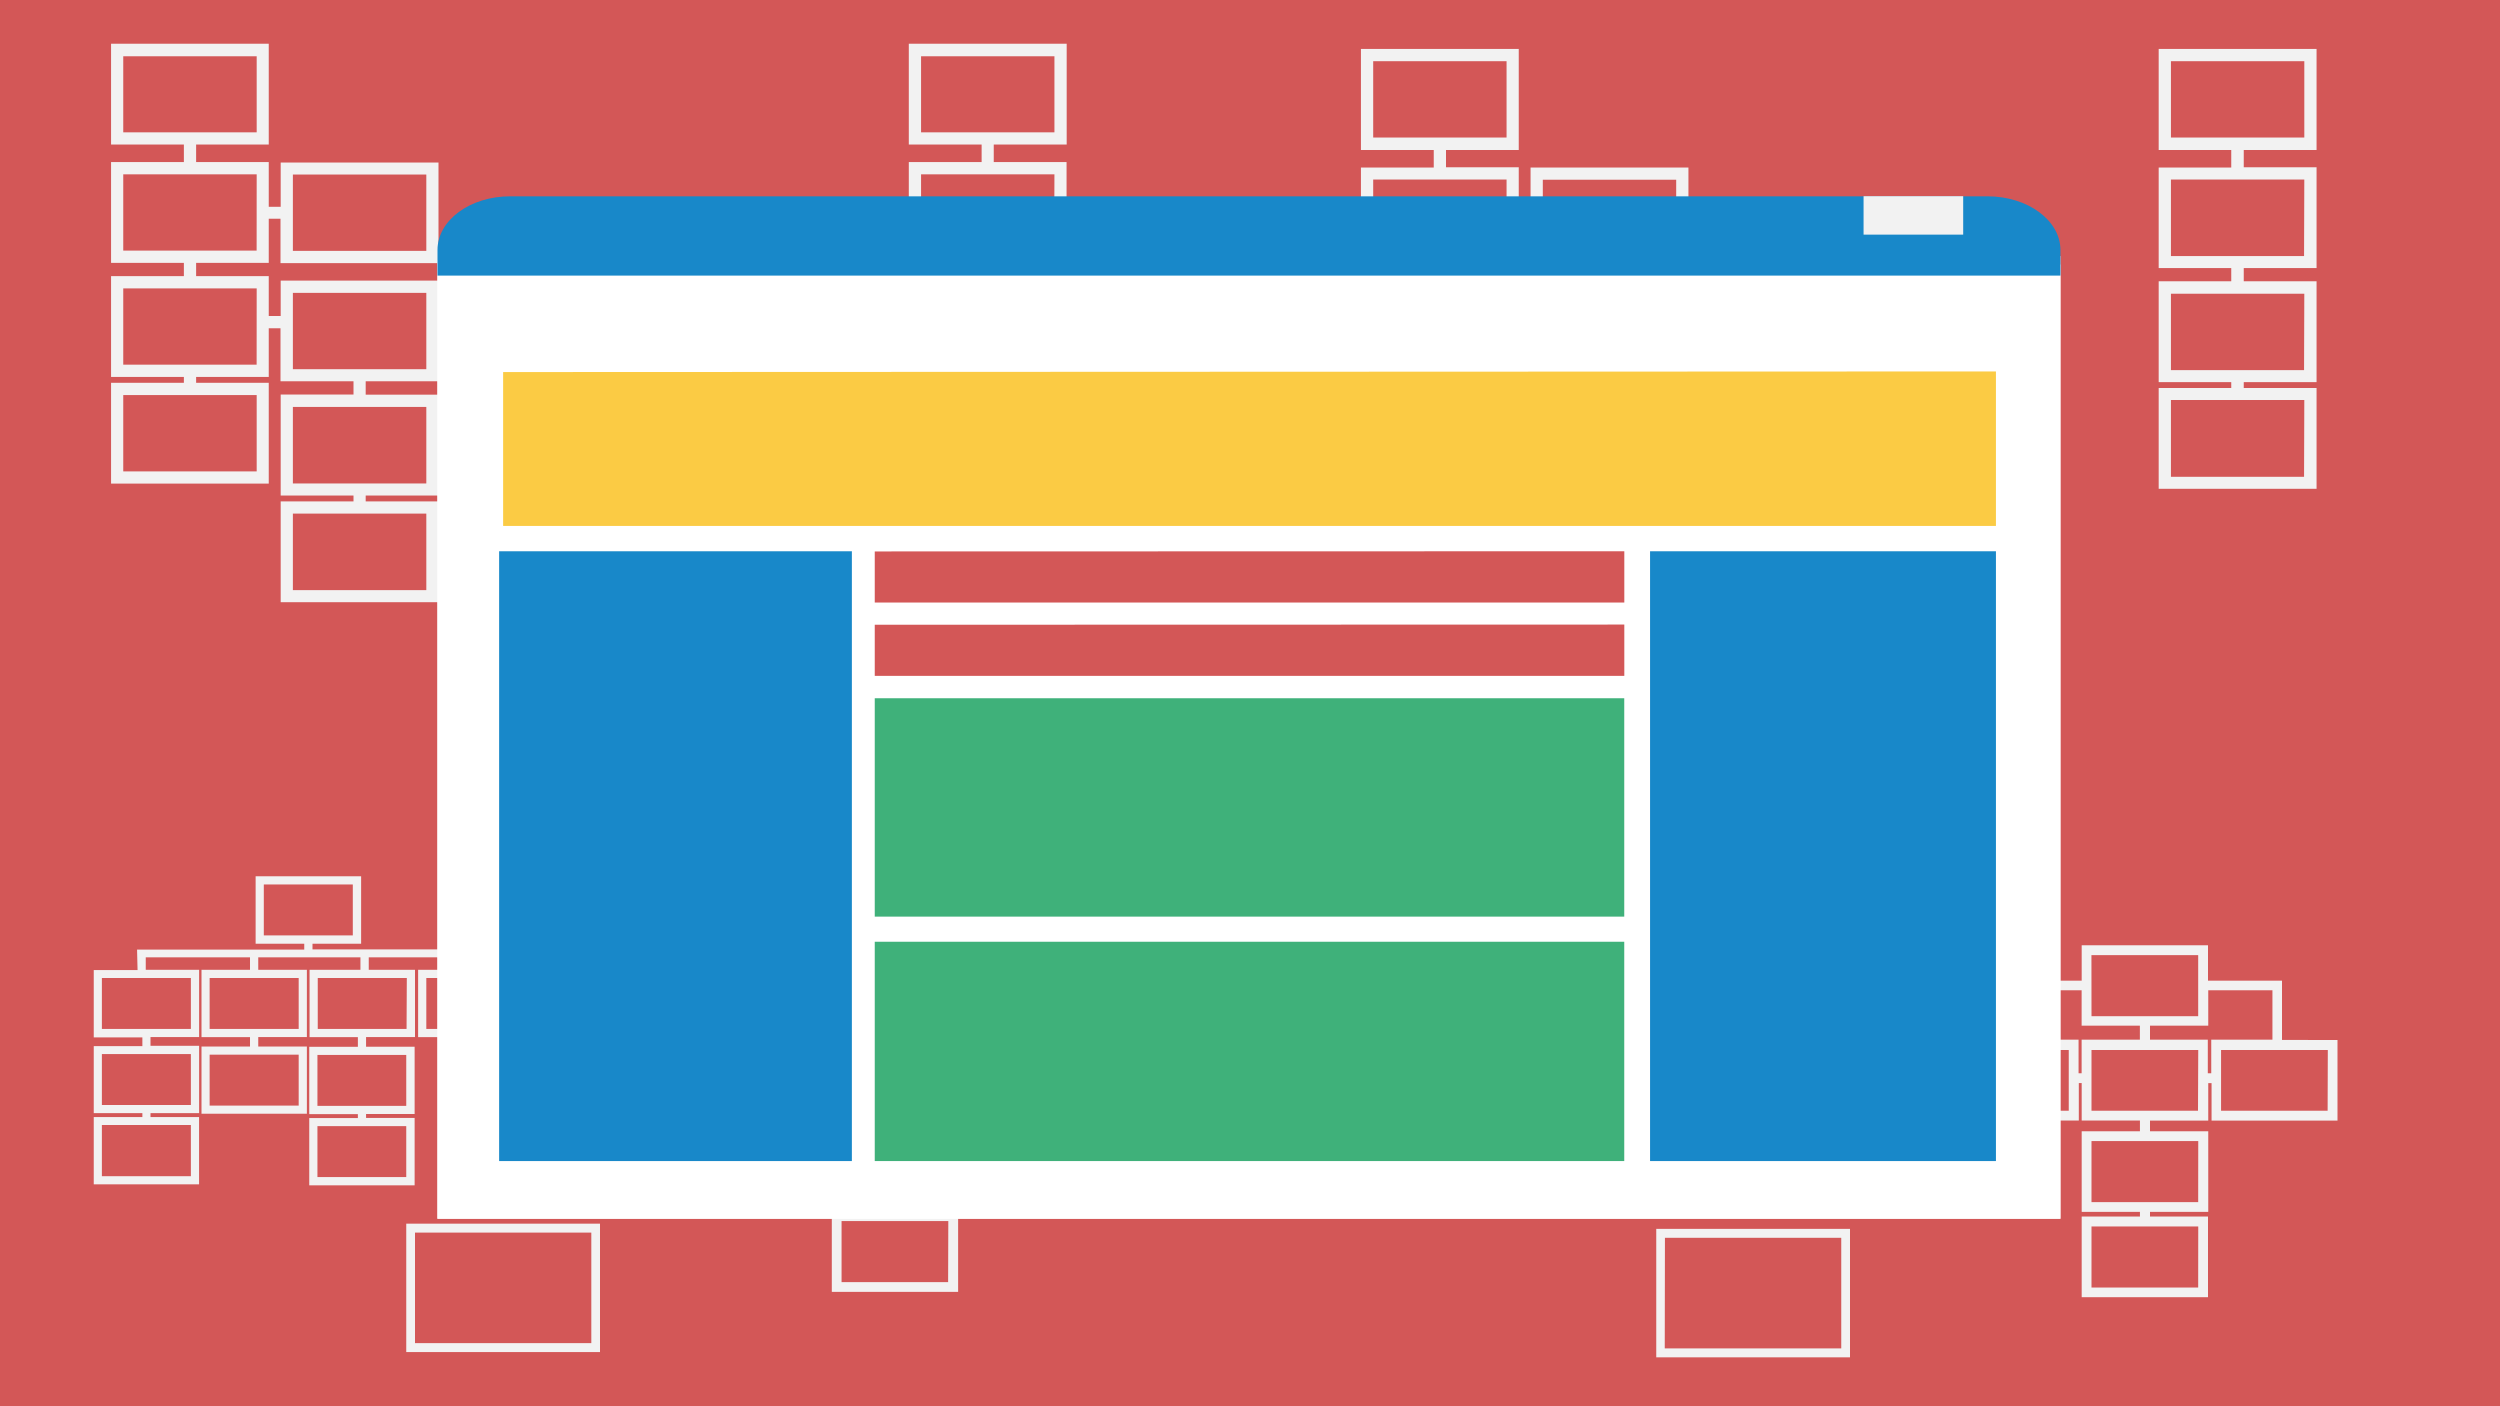 <svg xmlns="http://www.w3.org/2000/svg" viewBox="0 0 400 225"><g data-name="Calque 1"><path fill="#d35757" d="M0 0h400v225H0z"/><path d="M296 217.17h-31v-20.55h31zm-29.64-1.43h28.24v-17.69h-28.21zM276 156v-3.27h-26v-.94h7.78V141h-16.9v10.8h7.78v.94h-26.75L222 156h-7v10.77h7.78v1.4H215v10.76h7.78v.63H215v10.76h16.86v-10.76h-7.78v-.63h7.78v-10.76h-7.78v-1.4h7.78V156h-8.56v-2H240v2h-7.78v10.77H240v1.51h-7.78V179h16.86v-10.73h-7.78v-1.51h7.78V156h-7.78v-2h16.35v2h-8.13v10.77h7.73v1.55h-7.78v10.77h7.78v.63h-7.78v10.76h16.86V179.7h-7.77v-.63h7.77v-10.76h-7.77v-1.55h7.83V156H259v-2h15.71v2h-7.78v10.77h16.86V156zm-33.78-13.66h14.25v8.15h-14.28zM230.53 189h-14.25v-8.15h14.24zm0-11.39h-14.25v-8.15h14.24zm0-12.17h-14.25v-8.15h14.24zm17.25 12.27h-14.25v-8.15h14.25zm0-12.27h-14.25v-8.15h14.25zM265 189.16h-14.23V181H265zm0-11.39h-14.23v-8.15H265zm.05-12.31h-14.23v-8.15h14.25zm17.37 0h-14.23v-8.15h14.25zm82.7.93v-9.48h-11.84v-5.67h-20.21v5.67h-12.23v9.48h-8.44v5.67h-.69v-5.56H291.5v12.9h20.21v-5.78h.69v5.67h20.21v-6h.46v6h9.32V181h-9.32v12.9h9.32v.75h-9.32v12.9h20.21v-12.9H344v-.75h9.32V181H344v-1.7h9.32v-6h.53v6H374v-12.9zm-55 11.44h-17.05v-9.77h17.07zM351.71 206h-17.07v-9.77h17.08zm0-13.66h-17.07v-9.77h17.08zm-17.08-39.52h17.08v9.77h-17.07zm-3.63 24.9h-17V168h17zm1.57-6v-5.37H322.4v-7.91h10.66v5.67h9.32v2.24h-9.32v5.37zm19.11 6h-17.04V168h17.08zm1.57-6v-5.37H344v-2.24h9.32v-5.67h10.27v7.91h-9.79v5.37zm19.17 6h-17.05V168h17.08zM370.65 24V7.83h-25.26V24H357v2.8h-11.61v16.09H357V45h-11.61v16.14H357v.94h-11.61v16.13h25.26V62.08H359v-.94h11.65V45H359v-2.11h11.65V26.76H359V24zm-2 52.29h-21.3V64h21.34zm0-17.07h-21.3V47h21.34zm0-18.25h-21.3V28.72h21.34zm-21.3-31.18h21.34V22h-21.34zm-77.2 33.15V26.81h-25.26v7.09H243v-7.14h-11.64V24H243V7.83h-25.25V24h11.65v2.8h-11.65v16.09h11.65V45h-11.65v16.14h11.65v.94h-11.65v16.13H243V62.08h-11.64v-.94H243v-7.79h1.88v8.51h11.65V64h-11.64v16.12h11.65v.94h-11.65v16.13h25.26V81.06H258.5v-.94h11.65V64H258.5v-2.13h11.65V45.74h-25.26v5.66H243V45h-11.64v-2.11H243v-7h1.88v7.09zM219.71 9.79h21.34V22h-21.34zm21.34 66.46h-21.34V64h21.34zm27.14 19h-21.34V83h21.34zm0-17.07h-21.34V65.94h21.34zm-21.34-30.49h21.34v12.22h-21.34zm-5.8 11.49h-21.34V47h21.34zm0-18.25h-21.34V28.72h21.34zm5.8-12.17h21.34V41h-21.34zM96 216.33H65v-20.54h31zm-29.6-1.43h28.21v-17.68H66.4zm9.6-59.73v-3.27H50v-.9h7.78v-10.8H40.9V151h7.78v.94H21.93l.08 3.27H15v10.77h7.78v1.4H15v10.72h7.78v.63H15v10.76h16.85v-10.76h-7.77v-.63h7.78v-10.77h-7.78v-1.4h7.78v-10.76h-8.54v-2H40v2h-7.76v10.77H40v1.51h-7.76v10.75H49.1v-10.76h-7.78v-1.51h7.78v-10.76h-7.78v-2h16.35v2h-8.14v10.77h7.73v1.55h-7.78v10.77h7.78v.63h-7.78v10.76h16.86v-10.78h-7.77v-.63h7.77v-10.76h-7.77v-1.55h7.83v-10.76H59v-2h15.68v2H66.9v10.77h16.86v-10.77zm-33.79-13.66h14.24v8.15H42.21zm-11.67 46.68H16.3V180h14.24zm0-11.39H16.3v-8.15h14.24zm0-12.17H16.3v-8.15h14.24zm17.25 12.27H33.54v-8.15h14.25zm0-12.27H33.54v-8.15h14.25zM65 188.33H50.79v-8.15H65zm0-11.39H50.79v-8.15H65zm.05-12.31H50.84v-8.15h14.25zm17.37 0H68.21v-8.15h14.24zm82.71.92v-9.48h-11.84v-5.67h-20.2v5.67h-12.23v9.48h-8.44v5.67h-.69v-5.56H91.52v12.9h20.21v-5.78h.69v5.67h20.21v-6h.46v6h9.32v1.7h-9.32v12.9h9.32v.75h-9.32v12.9h20.21v-12.9H144v-.75h9.32v-12.9H144v-1.7h9.32v-6h.53v6H174v-12.9zm-55 11.44H93.08v-9.77h17.07zm41.57 28.15h-17.05v-9.77h17.08zm0-13.66h-17.05v-9.77h17.08zM134.65 152h17.08v9.77h-17.08zm-3.6 24.91H114v-9.77h17.07zm1.57-6v-5.37h-10.2v-7.91h10.66v5.67h9.32v2.24h-9.32v5.37zm19.11 6h-17.08v-9.77h17.08zm1.57-6v-5.37H144v-2.24h9.32v-5.67h10.27v7.91h-9.75v5.37zm19.17 6h-17.09v-9.77h17.08zm-1.8-153.78V7h-25.26v16.13h11.65v2.8h-11.65v16.13h11.65v2.12h-11.65v16.13h11.65v.94h-11.65v16.13h25.26V61.25H159v-.94h11.65V44.18H159v-2.12h11.65V25.93H159v-2.8zm-2 52.29h-21.3V63.21h21.34zm0-17.07h-21.3V46.14h21.34zm0-18.25h-21.3V27.89h21.34zM147.37 9h21.34v12.17h-21.34zM70.16 42.1V26H44.91v7.09H43v-7.16H31.38v-2.8H43V7H17.77v16.13h11.65v2.8H17.77v16.13h11.65v2.12H17.77v16.13h11.65v.94H17.77v16.13H43V61.25H31.38v-.94H43v-7.79h1.88V61h11.68v2.12H44.91v16.16h11.65v.94H44.91v16.13h25.25V80.22H58.51v-.94h11.65V63.15H58.51V61h11.65V44.9H44.91v5.66H43v-6.38H31.38v-2.12H43V35h1.88v7.1zM19.72 9h21.35v12.17H19.72zm21.35 66.42H19.72V63.21h21.35zm27.14 19H46.86V82.18h21.35zm0-17.07H46.86V65.11h21.35zM46.86 46.86h21.35v12.21H46.86zm-5.8 11.49H19.72V46.14h21.35zm0-18.25H19.72V27.89h21.35zm5.8-12.17h21.35v12.21H46.86z" style="mix-blend-mode:multiply" fill="#f2f2f2"/><path fill="#fff" d="M329.67 195H69.99V41.63l259.68-.67V195z"/><path fill="#fff" d="M329.67 195H69.99V41.63l259.68.7V195z"/><path fill="#d35757" d="M259.89 96.41H139.96v-8.18l119.93-.03v8.21zm0 11.73H139.96v-8.18l119.93-.03v8.21z"/><path fill="#fbcb44" d="M319.35 84.15H80.5V59.53l238.85-.1v24.72z"/><path fill="#3fb17a" d="M139.96 111.72h119.92v34.94H139.96zm0 38.96h119.92v35.09H139.96z"/><path d="M329.67 44.1V40c0-4.74-5.23-8.59-11.68-8.59H81.67C75.22 31.39 70 35.24 70 40v4.1zM79.86 88.2h56.44v97.57H79.86zm184.15 0h55.34v97.57h-55.34z" fill="#1888c9"/><path fill="#f2f2f2" d="M298.17 31.39h15.94v6.15h-15.94z"/></g></svg>